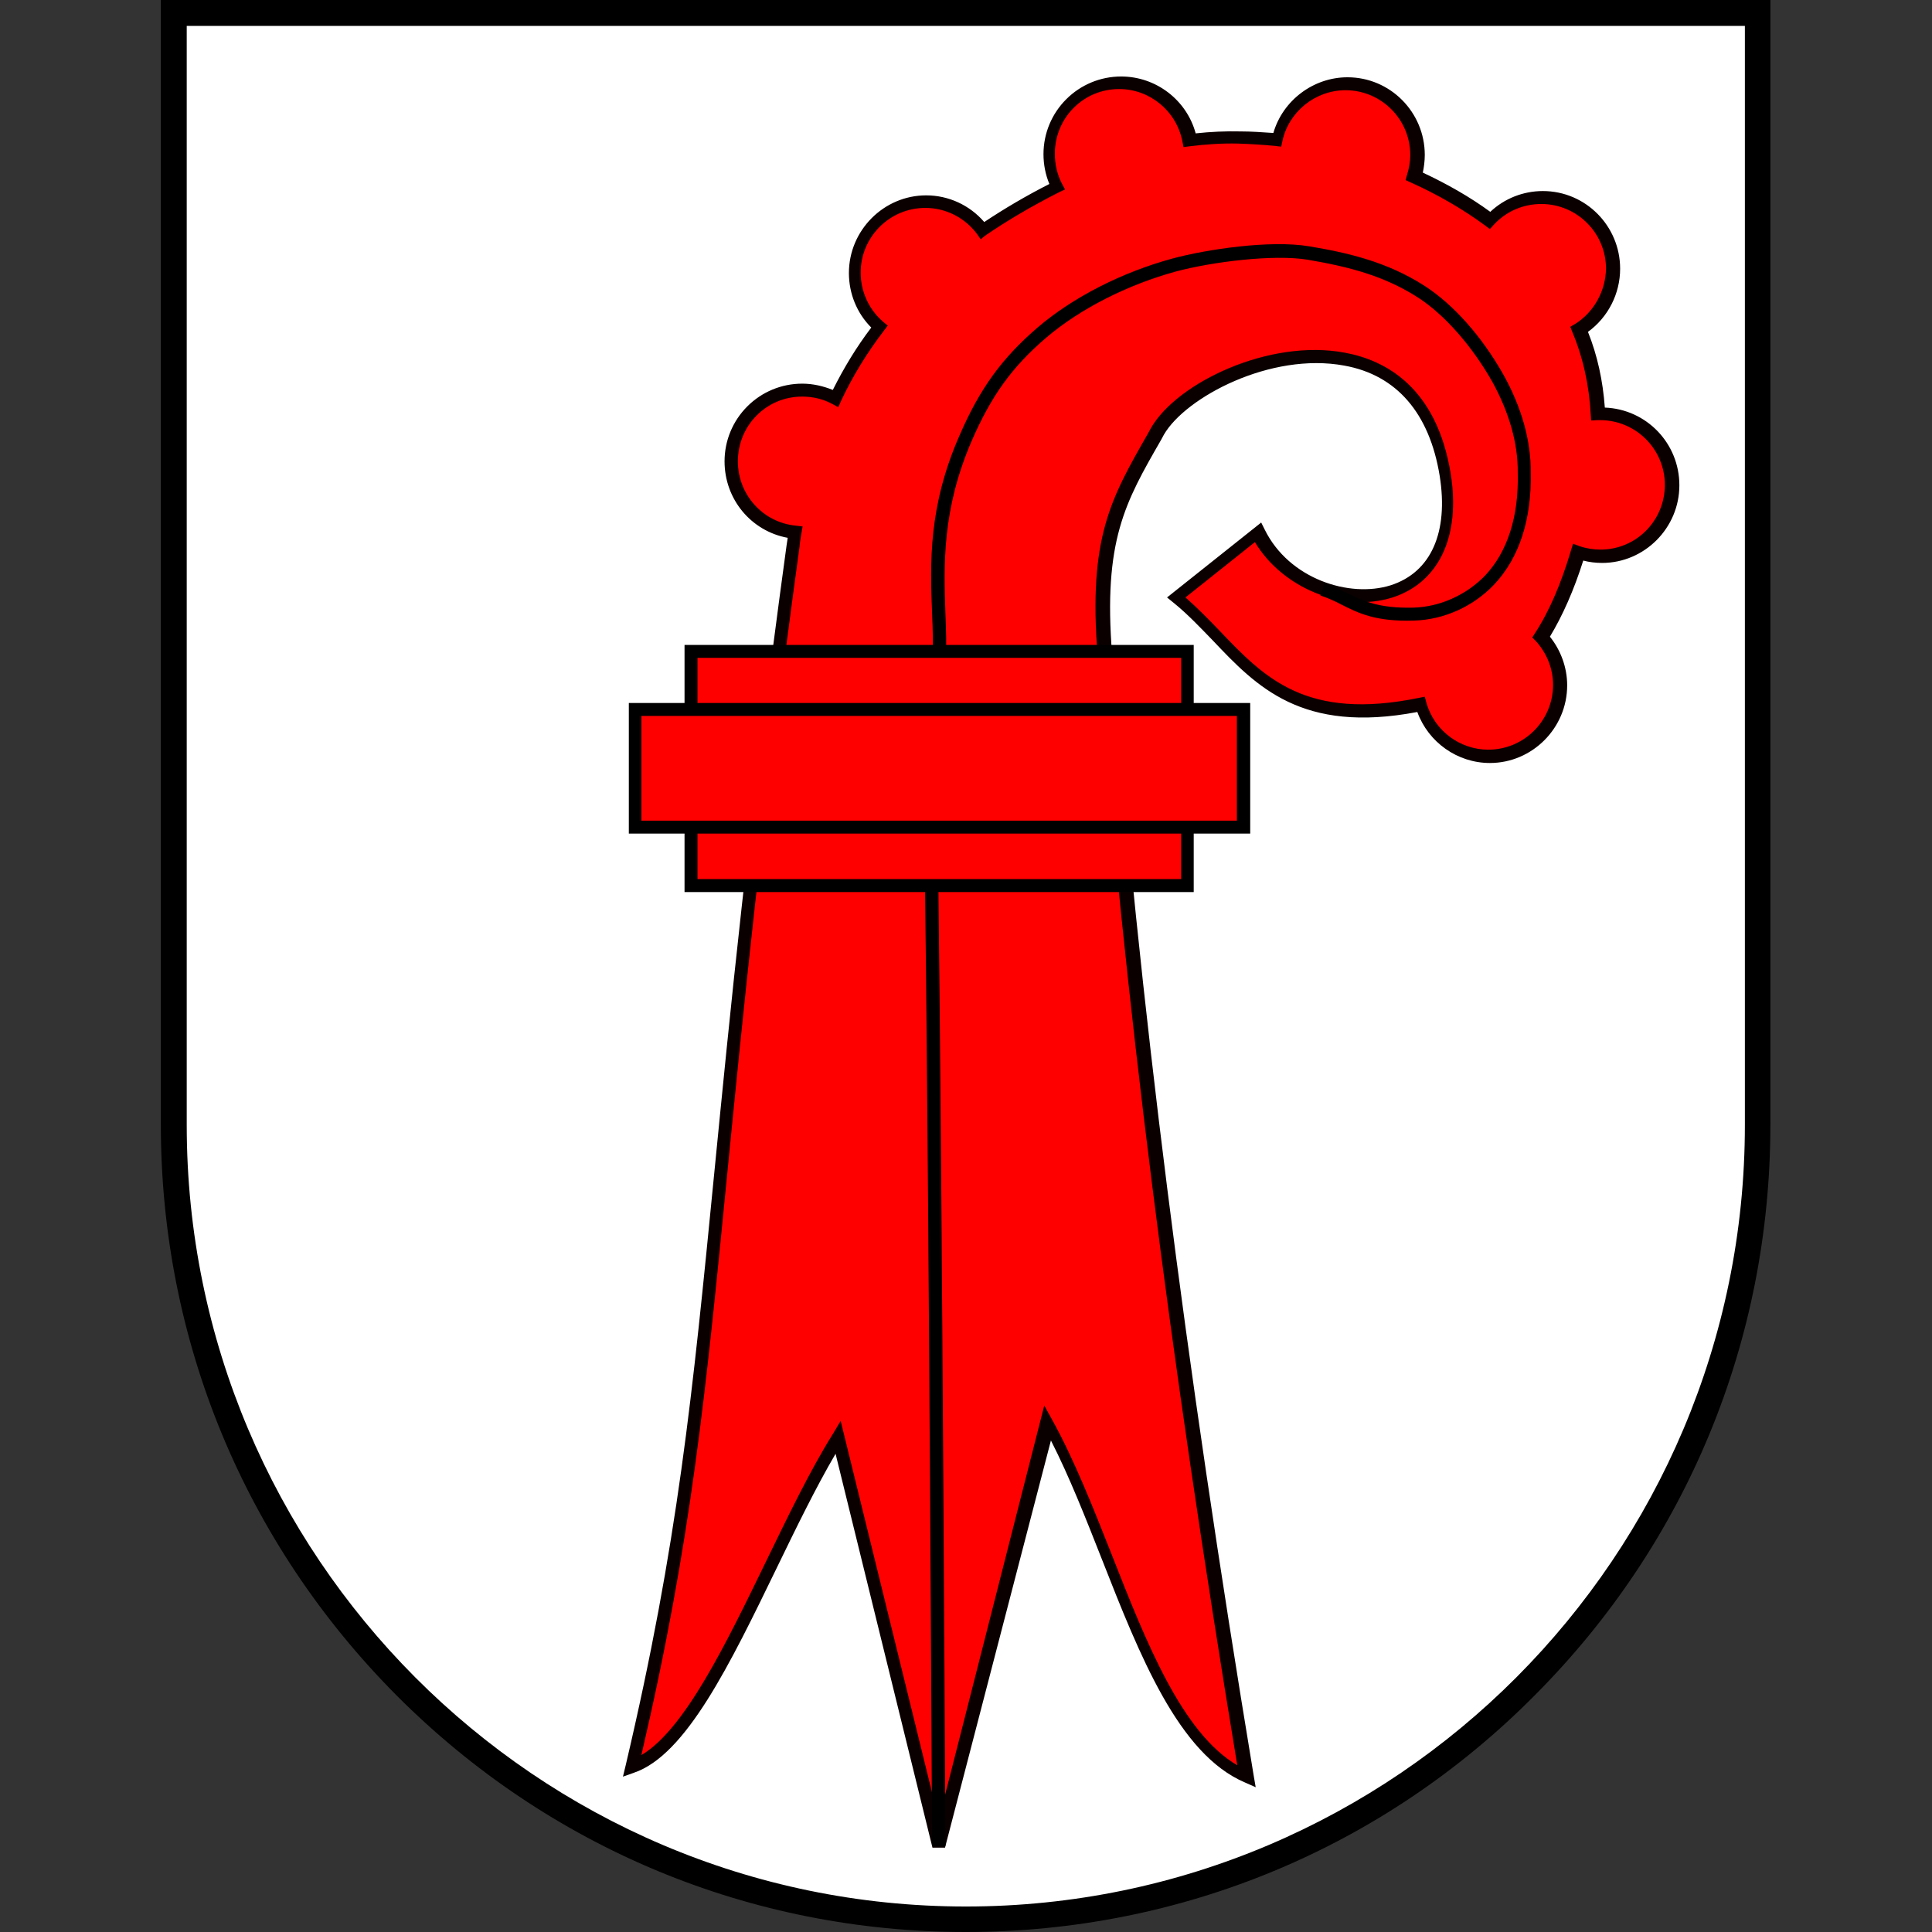 <?xml version="1.0" encoding="utf-8"?>
<!-- Generator: Adobe Illustrator 25.0.1, SVG Export Plug-In . SVG Version: 6.00 Build 0)  -->
<svg version="1.1"
	 id="Ebene_1" xmlns:cc="http://creativecommons.org/ns#" xmlns:dc="http://purl.org/dc/elements/1.1/" xmlns:rdf="http://www.w3.org/1999/02/22-rdf-syntax-ns#" xmlns:svg="http://www.w3.org/2000/svg"
	 xmlns="http://www.w3.org/2000/svg" xmlns:xlink="http://www.w3.org/1999/xlink" x="0px" y="0px" viewBox="0 0 492.5 492.5"
	 style="enable-background:new 0 0 492.5 492.5;" xml:space="preserve">
<rect x="0" y="0" width="492.5" height="492.5" fill="#333333" stroke="none"/>
<style type="text/css">
	.st0{fill:#FFFFFF;}
	.st1{fill:#FF0000;}
	.st2{fill:#0B0000;}
</style>
<g>
	<g id="g824">
		<g>
			<path id="path5818_1_" class="st0" d="M44.3,3.3v283.4c0,111.8,90.4,202.5,201.9,202.5s201.9-90.6,201.9-202.5V3.3H44.3z"/>
			<path d="M246.2,492.5c-54.8,0-106.3-21.4-145.1-60.3c-38.7-38.9-60.1-90.5-60.1-145.5V0h410.3v286.7c0,55-21.3,106.6-60.1,145.5
				C352.6,471.1,301,492.5,246.2,492.5z M47.6,6.6v280.2c0,109.8,89.1,199.2,198.6,199.2s198.6-89.4,198.6-199.2V6.6H47.6z"/>
		</g>
	</g>
	<g>
		<path id="path6434_1_" class="st1" d="M285.5,21.1c-10,0-18.1,8.1-18.1,18.2c0,0,0,0,0,0c0,2.9,0.7,5.8,2,8.3
			c-6.9,3.5-13.2,7.2-19.1,11.2c-3.4-4.6-8.8-7.3-14.5-7.3c-10,0-18.1,8.1-18.1,18.2c0,5.3,2.3,10.3,6.3,13.7
			c-4.3,5.6-8.1,11.7-11.2,18.3c-2.6-1.4-5.5-2.1-8.5-2.1c-10,0-18.1,8.1-18.1,18.2c0,0,0,0,0,0c0,9.3,7.1,17.2,16.3,18.1
			c-0.2,1.2-0.4,2.4-0.6,3.6c-23.4,171.4-18.2,214.6-41,311c19.1-6.5,35.1-55.9,52.6-84.1l25.7,104.3l27.5-108
			c16.9,30.2,26.3,79.8,50.7,90.2c-14.4-87.1-28-183.6-36.1-285.9c-2.4-30.4,3.6-40,13.5-57.1c10.1-17.6,65.7-36.7,73.4,11
			c6.2,38.9-36.3,37.7-47.7,14.7l-20.8,16.6c16.7,13.6,24.1,35.1,62.4,27.3c2.2,7.8,9.3,13.2,17.4,13.2c10,0,18.1-8.1,18.1-18.2
			c0,0,0,0,0,0c0-4.6-1.7-8.9-4.8-12.3c3.8-5.9,6.9-13.3,9.4-21.6c1.9,0.7,3.9,1,5.9,1c10,0,18.1-8.1,18.1-18.2
			c0-10-8.1-18.2-18.1-18.2c0,0,0,0,0,0c-0.3,0-0.6,0-0.8,0c-0.4-7.4-1.9-14.7-4.8-21.5c5.4-3.3,8.6-9.2,8.6-15.5
			c0-10-8.1-18.2-18.1-18.2c-5,0-9.8,2.1-13.3,5.8c-5.9-4.4-12.5-8.2-19.4-11.2c0.6-1.8,0.8-3.6,0.8-5.5c0-10-8.1-18.2-18.1-18.2
			c-8.5,0-15.9,6-17.7,14.3c-3.3-0.3-6.5-0.5-9.6-0.6c-4.3-0.1-8.6,0.2-12.7,0.7C301.6,27.2,294.1,21.1,285.5,21.1L285.5,21.1z"/>
		<path class="st2" d="M240.9,471l-3.2,0L213,370.6c-5.1,8.7-10.1,19-15,29.1c-11.9,24.5-23.1,47.7-36.4,52.2l-2.8,1l0.7-2.9
			c13.3-56.5,17-94.1,22.6-151.2c3.9-39.6,8.7-88.8,18.4-159.7c0.1-0.7,0.2-1.4,0.3-2c-9.3-1.7-16.1-9.8-16.1-19.5
			c0-5.3,2.1-10.3,5.8-14c3.7-3.7,8.7-5.8,14-5.8c0,0,0,0,0,0c2.7,0,5.3,0.6,7.8,1.6c2.8-5.6,6-10.9,9.8-15.9
			c-3.7-3.7-5.7-8.7-5.7-13.9c0-10.9,8.9-19.8,19.7-19.8c5.7,0,11.1,2.5,14.8,6.8c5.1-3.4,10.7-6.7,16.6-9.7c-1-2.4-1.5-5-1.5-7.6
			c0-5.3,2.1-10.3,5.8-14c3.7-3.7,8.7-5.8,14-5.8c0,0,0,0,0,0h0c8.9,0,16.7,6,19,14.5c3.7-0.4,7.6-0.6,11.4-0.5
			c2.7,0,5.5,0.2,8.4,0.4c2.4-8.3,10.2-14.2,18.9-14.2c10.9,0,19.7,8.9,19.7,19.8c0,1.5-0.2,3.1-0.5,4.5c6.2,2.9,12,6.2,17.2,10
			c3.6-3.4,8.4-5.3,13.4-5.3c10.9,0,19.7,8.9,19.7,19.8c0,6.4-3.1,12.4-8.2,16.1c2.4,6,3.8,12.4,4.3,19.3c10.6,0.4,19,9.1,19,19.8
			c0,10.9-8.9,19.8-19.7,19.8c-1.6,0-3.3-0.2-4.8-0.6c-2.4,7.6-5.3,14.1-8.5,19.4c2.8,3.5,4.4,7.9,4.4,12.4
			c0,10.9-8.9,19.8-19.7,19.8c-8.3,0-15.7-5.3-18.5-13c-29.5,5.6-41-6.5-52.1-18.2c-3.2-3.3-6.5-6.8-10.1-9.7l-1.6-1.3l24-19.1
			l0.9,1.8c6.2,12.6,21.6,17.5,32.1,14.2c10.3-3.3,14.8-13.5,12.5-27.9c-2.6-16-11-25.7-24.3-28.1c-18.8-3.5-40.5,8.1-46,17.6
			l-0.7,1.3c-9.2,16-14.8,25.7-12.5,54.8c7,88.2,18.4,179,36.1,285.8l0.5,2.9l-2.7-1.2c-17-7.2-26.9-32.5-36.5-56.9
			c-4.1-10.4-8.3-21.1-13-30.3L240.9,471z M214.3,362.2l25,101.7l26.9-105.6l2,3.6c5.6,10.1,10.5,22.5,15.2,34.4
			c8.8,22.4,17.9,45.4,32,53.7c-17.4-105.5-28.7-195.5-35.6-282.9c-2.4-30.1,3.4-40.1,12.9-56.7l0.7-1.3
			c6.7-11.6,30.2-22.8,49.4-19.2c10.4,1.9,23.4,8.8,27,30.8c2.6,16-3,27.8-14.8,31.6c-12.6,4-28.1-2.4-35.1-14.1l-17.7,14.1
			c3.2,2.8,6.1,5.8,8.9,8.7c11.2,11.7,21.8,22.8,50.6,16.9l1.5-0.3l0.4,1.5c2,7.1,8.5,12,15.8,12c9.1,0,16.5-7.4,16.5-16.5
			c0-4.2-1.6-8.1-4.4-11.2l-0.9-0.9l0.7-1.1c3.6-5.5,6.7-12.7,9.2-21.2l0.5-1.6l1.6,0.6c1.7,0.6,3.6,0.9,5.4,0.9
			c9.1,0,16.4-7.4,16.4-16.5c0-9.1-7.4-16.5-16.5-16.5c-0.2,0-0.5,0-0.7,0l-1.6,0.1l-0.1-1.6c-0.4-7.5-2-14.6-4.7-21l-0.5-1.3
			l1.2-0.7c4.8-3,7.8-8.4,7.9-14.1c0-9.1-7.4-16.5-16.5-16.5c-4.6,0-9,1.9-12.1,5.3l-1,1.1l-1.2-0.9c-5.7-4.2-12.1-7.9-19-11
			l-1.3-0.6l0.4-1.4c0.5-1.6,0.8-3.3,0.8-5c0-9.1-7.4-16.5-16.5-16.5c-7.7,0-14.5,5.5-16.1,13l-0.3,1.4l-1.5-0.2
			c-3.2-0.3-6.4-0.5-9.5-0.6c-4.2-0.1-8.4,0.2-12.4,0.7l-1.5,0.2l-0.3-1.5c-1.5-7.7-8.3-13.3-16.1-13.3l0,0c-4.4,0-8.5,1.7-11.6,4.8
			c-3.1,3.1-4.8,7.3-4.8,11.7c0,2.6,0.6,5.3,1.8,7.6l0.8,1.5l-1.5,0.7c-6.9,3.5-13.2,7.2-18.9,11.1L250,61l-0.9-1.3
			c-3.1-4.2-8-6.7-13.2-6.7c-9.1,0-16.5,7.4-16.5,16.5c0,4.8,2.1,9.4,5.7,12.5l1.2,1l-0.9,1.2c-4.3,5.6-8,11.6-11,18l-0.7,1.6
			l-1.5-0.8c-2.4-1.3-5-1.9-7.7-1.9c0,0,0,0,0,0c-4.4,0-8.5,1.7-11.6,4.8c-3.1,3.1-4.8,7.3-4.8,11.7c0,8.5,6.4,15.6,14.8,16.4
			l1.7,0.2l-0.3,1.7c-0.2,1.2-0.4,2.4-0.5,3.6c-9.7,70.8-14.5,120.1-18.4,159.6c-5.5,56-9.1,93.4-21.9,148.3
			c11-6.5,21.5-28.2,31.7-49.2c5.6-11.5,11.3-23.4,17.2-32.8L214.3,362.2z"/>
	</g>
	<path d="M237.6,470.6c0-1.6-0.8-165.1-1.8-246c-0.2-17.3,0.7-33.7,1.6-51.2l0.3-4.8c0.2-3.9,0.1-8-0.1-12.3
		c-0.5-12.7-1-27.1,7-45.3c5.2-12,10.8-19.7,20-27.6c8.9-7.6,21.4-14,34.3-17.5c8.5-2.3,24.9-4.8,34.9-3.1
		c9.6,1.6,19.8,3.9,29.4,10.1c7.3,4.7,14.6,12.9,20.1,22.7c4.6,8.3,7,16.8,6.9,24.8c0.3,11.9-2.9,21.8-9.3,28.6
		c-5.3,5.6-12.8,9-20.5,9.2c-9.7,0.3-14.1-1.9-18.3-4c-1.7-0.9-3.4-1.7-5.5-2.4l1-3.1c2.3,0.8,4.1,1.7,5.9,2.5
		c4.1,2,7.9,3.9,16.8,3.7c6.8-0.2,13.4-3.2,18.2-8.1c5.8-6.1,8.7-15.2,8.4-26.3c0.1-7.4-2.2-15.4-6.5-23.2
		c-5.2-9.2-12.3-17.2-19-21.5c-8.6-5.5-17.5-7.8-28.1-9.6c-8.6-1.4-24.1,0.5-33.5,3c-12.4,3.4-24.4,9.5-33,16.8
		c-8.8,7.5-14.1,14.9-19.1,26.4c-7.6,17.6-7.1,31.6-6.7,43.9c0.2,4.4,0.3,8.5,0.1,12.6l-0.3,4.8c-0.9,17.4-1.8,33.8-1.6,50.9
		c1,80.9,1.8,244.4,1.8,246L237.6,470.6z"/>
	<g>
		<rect id="rect6487-3_1_" x="176.2" y="166" class="st1" width="126.5" height="59.7"/>
		<path d="M304.4,227.4H174.5v-63h129.8V227.4z M177.8,224.1h123.3v-56.4H177.8V224.1z"/>
	</g>
	<g>
		<rect id="rect6487_1_" x="161.9" y="180.9" class="st1" width="155.1" height="30"/>
		<path d="M318.6,212.5H160.3v-33.3h158.4V212.5z M163.5,209.2h151.8v-26.7H163.5V209.2z"/>
	</g>
</g>
</svg>
